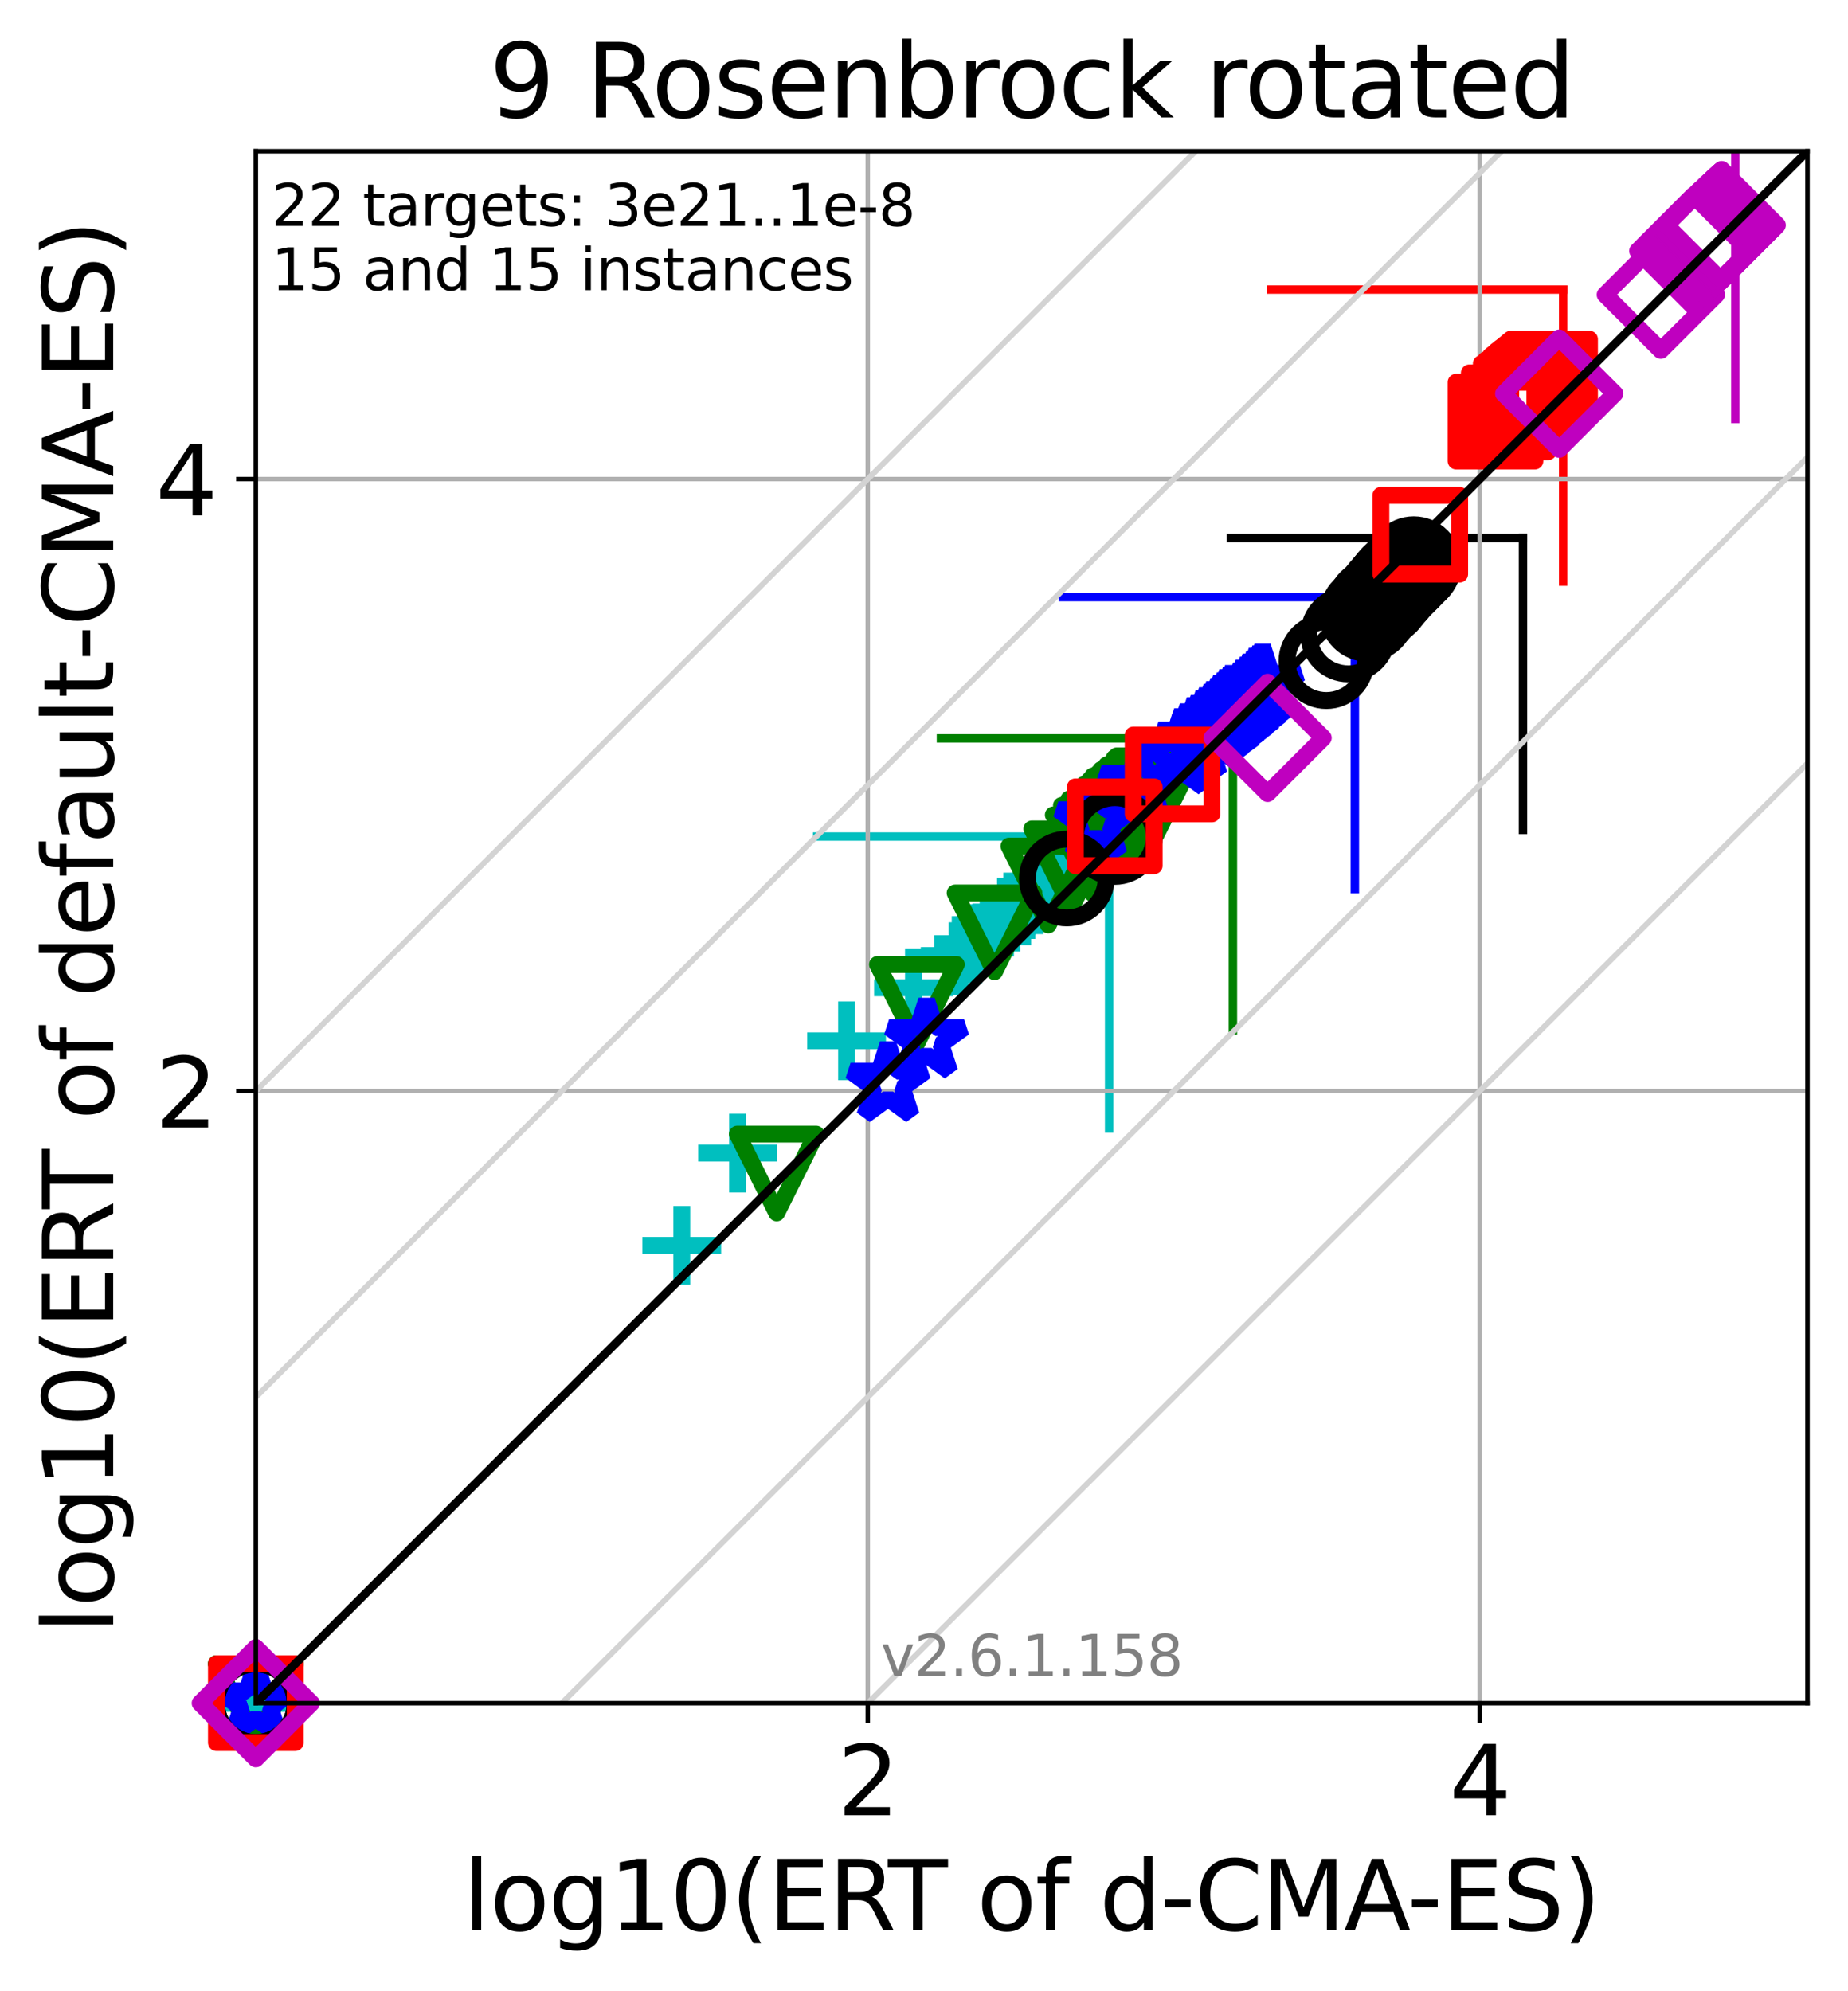 <?xml version="1.0" encoding="utf-8" standalone="no"?>
<!DOCTYPE svg PUBLIC "-//W3C//DTD SVG 1.1//EN"
  "http://www.w3.org/Graphics/SVG/1.1/DTD/svg11.dtd">
<svg xmlns:xlink="http://www.w3.org/1999/xlink" width="328.469pt" height="353.783pt" viewBox="0 0 328.469 353.783" xmlns="http://www.w3.org/2000/svg" version="1.1">
 <defs>
  <style type="text/css">*{stroke-linejoin: round; stroke-linecap: butt}</style>
 </defs>
 <g id="figure_1">
  <g id="patch_1">
   <path d="M 0 353.783 
L 328.469 353.783 
L 328.469 0 
L 0 0 
z
" style="fill: #ffffff"/>
  </g>
  <g id="axes_1">
   <g id="patch_2">
    <path d="M 45.469 302.677 
L 321.269 302.677 
L 321.269 26.877 
L 45.469 26.877 
z
" style="fill: #ffffff"/>
   </g>
   <g id="line2d_1">
    <path d="M 197.142 200.563 
L 197.142 148.666 
" clip-path="url(#p8ab1e4acb3)" style="fill: none; stroke: #00bfbf; stroke-width: 1.5; stroke-linecap: square"/>
   </g>
   <g id="line2d_2">
    <path d="M 145.245 148.666 
L 197.142 148.666 
" clip-path="url(#p8ab1e4acb3)" style="fill: none; stroke: #00bfbf; stroke-width: 1.5; stroke-linecap: square"/>
   </g>
   <g id="line2d_3">
    <path d="M 219.142 183.12 
L 219.142 131.224 
" clip-path="url(#p8ab1e4acb3)" style="fill: none; stroke: #008000; stroke-width: 1.5; stroke-linecap: square"/>
   </g>
   <g id="line2d_4">
    <path d="M 167.246 131.224 
L 219.142 131.224 
" clip-path="url(#p8ab1e4acb3)" style="fill: none; stroke: #008000; stroke-width: 1.5; stroke-linecap: square"/>
   </g>
   <g id="line2d_5">
    <path d="M 240.817 158.012 
L 240.817 106.116 
" clip-path="url(#p8ab1e4acb3)" style="fill: none; stroke: #0000ff; stroke-width: 1.5; stroke-linecap: square"/>
   </g>
   <g id="line2d_6">
    <path d="M 188.921 106.116 
L 240.817 106.116 
" clip-path="url(#p8ab1e4acb3)" style="fill: none; stroke: #0000ff; stroke-width: 1.5; stroke-linecap: square"/>
   </g>
   <g id="line2d_7">
    <path d="M 270.702 147.494 
L 270.702 95.597 
" clip-path="url(#p8ab1e4acb3)" style="fill: none; stroke: #000000; stroke-width: 1.5; stroke-linecap: square"/>
   </g>
   <g id="line2d_8">
    <path d="M 218.805 95.597 
L 270.702 95.597 
" clip-path="url(#p8ab1e4acb3)" style="fill: none; stroke: #000000; stroke-width: 1.5; stroke-linecap: square"/>
   </g>
   <g id="line2d_9">
    <path d="M 277.846 103.361 
L 277.846 51.464 
" clip-path="url(#p8ab1e4acb3)" style="fill: none; stroke: #ff0000; stroke-width: 1.5; stroke-linecap: square"/>
   </g>
   <g id="line2d_10">
    <path d="M 225.949 51.464 
L 277.846 51.464 
" clip-path="url(#p8ab1e4acb3)" style="fill: none; stroke: #ff0000; stroke-width: 1.5; stroke-linecap: square"/>
   </g>
   <g id="line2d_11">
    <path d="M 308.44 74.457 
L 308.44 22.561 
" clip-path="url(#p8ab1e4acb3)" style="fill: none; stroke: #bf00bf; stroke-width: 1.5; stroke-linecap: square"/>
   </g>
   <g id="line2d_12">
    <path d="M 256.544 22.561 
L 308.44 22.561 
" clip-path="url(#p8ab1e4acb3)" style="fill: none; stroke: #bf00bf; stroke-width: 1.5; stroke-linecap: square"/>
   </g>
   <g id="matplotlib.axis_1">
    <g id="xtick_1">
     <g id="line2d_13">
      <path d="M 154.239 302.677 
L 154.239 26.877 
" clip-path="url(#p8ab1e4acb3)" style="fill: none; stroke: #b0b0b0; stroke-width: 0.8; stroke-linecap: square"/>
     </g>
     <g id="line2d_14">
      <defs>
       <path id="mec46dee45d" d="M 0 0 
L 0 3.5 
" style="stroke: #000000; stroke-width: 0.8"/>
      </defs>
      <g>
       <use xlink:href="#mec46dee45d" x="154.239" y="302.677" style="stroke: #000000; stroke-width: 0.8"/>
      </g>
     </g>
     <g id="text_1">
      <!-- 2 -->
      <g transform="translate(148.831 322.595)scale(0.17 -0.17)">
       <defs>
        <path id="DejaVuSans-32" d="M 1228 531 
L 3431 531 
L 3431 0 
L 469 0 
L 469 531 
Q 828 903 1448 1529 
Q 2069 2156 2228 2338 
Q 2531 2678 2651 2914 
Q 2772 3150 2772 3378 
Q 2772 3750 2511 3984 
Q 2250 4219 1831 4219 
Q 1534 4219 1204 4116 
Q 875 4013 500 3803 
L 500 4441 
Q 881 4594 1212 4672 
Q 1544 4750 1819 4750 
Q 2544 4750 2975 4387 
Q 3406 4025 3406 3419 
Q 3406 3131 3298 2873 
Q 3191 2616 2906 2266 
Q 2828 2175 2409 1742 
Q 1991 1309 1228 531 
z
" transform="scale(0.016)"/>
       </defs>
       <use xlink:href="#DejaVuSans-32"/>
      </g>
     </g>
    </g>
    <g id="xtick_2">
     <g id="line2d_15">
      <path d="M 263.009 302.677 
L 263.009 26.877 
" clip-path="url(#p8ab1e4acb3)" style="fill: none; stroke: #b0b0b0; stroke-width: 0.8; stroke-linecap: square"/>
     </g>
     <g id="line2d_16">
      <g>
       <use xlink:href="#mec46dee45d" x="263.009" y="302.677" style="stroke: #000000; stroke-width: 0.8"/>
      </g>
     </g>
     <g id="text_2">
      <!-- 4 -->
      <g transform="translate(257.601 322.595)scale(0.17 -0.17)">
       <defs>
        <path id="DejaVuSans-34" d="M 2419 4116 
L 825 1625 
L 2419 1625 
L 2419 4116 
z
M 2253 4666 
L 3047 4666 
L 3047 1625 
L 3713 1625 
L 3713 1100 
L 3047 1100 
L 3047 0 
L 2419 0 
L 2419 1100 
L 313 1100 
L 313 1709 
L 2253 4666 
z
" transform="scale(0.016)"/>
       </defs>
       <use xlink:href="#DejaVuSans-34"/>
      </g>
     </g>
    </g>
    <g id="text_3">
     <!-- log10(ERT of d-CMA-ES) -->
     <g transform="translate(82.324 343.047)scale(0.17 -0.17)">
      <defs>
       <path id="DejaVuSans-6c" d="M 603 4863 
L 1178 4863 
L 1178 0 
L 603 0 
L 603 4863 
z
" transform="scale(0.016)"/>
       <path id="DejaVuSans-6f" d="M 1959 3097 
Q 1497 3097 1228 2736 
Q 959 2375 959 1747 
Q 959 1119 1226 758 
Q 1494 397 1959 397 
Q 2419 397 2687 759 
Q 2956 1122 2956 1747 
Q 2956 2369 2687 2733 
Q 2419 3097 1959 3097 
z
M 1959 3584 
Q 2709 3584 3137 3096 
Q 3566 2609 3566 1747 
Q 3566 888 3137 398 
Q 2709 -91 1959 -91 
Q 1206 -91 779 398 
Q 353 888 353 1747 
Q 353 2609 779 3096 
Q 1206 3584 1959 3584 
z
" transform="scale(0.016)"/>
       <path id="DejaVuSans-67" d="M 2906 1791 
Q 2906 2416 2648 2759 
Q 2391 3103 1925 3103 
Q 1463 3103 1205 2759 
Q 947 2416 947 1791 
Q 947 1169 1205 825 
Q 1463 481 1925 481 
Q 2391 481 2648 825 
Q 2906 1169 2906 1791 
z
M 3481 434 
Q 3481 -459 3084 -895 
Q 2688 -1331 1869 -1331 
Q 1566 -1331 1297 -1286 
Q 1028 -1241 775 -1147 
L 775 -588 
Q 1028 -725 1275 -790 
Q 1522 -856 1778 -856 
Q 2344 -856 2625 -561 
Q 2906 -266 2906 331 
L 2906 616 
Q 2728 306 2450 153 
Q 2172 0 1784 0 
Q 1141 0 747 490 
Q 353 981 353 1791 
Q 353 2603 747 3093 
Q 1141 3584 1784 3584 
Q 2172 3584 2450 3431 
Q 2728 3278 2906 2969 
L 2906 3500 
L 3481 3500 
L 3481 434 
z
" transform="scale(0.016)"/>
       <path id="DejaVuSans-31" d="M 794 531 
L 1825 531 
L 1825 4091 
L 703 3866 
L 703 4441 
L 1819 4666 
L 2450 4666 
L 2450 531 
L 3481 531 
L 3481 0 
L 794 0 
L 794 531 
z
" transform="scale(0.016)"/>
       <path id="DejaVuSans-30" d="M 2034 4250 
Q 1547 4250 1301 3770 
Q 1056 3291 1056 2328 
Q 1056 1369 1301 889 
Q 1547 409 2034 409 
Q 2525 409 2770 889 
Q 3016 1369 3016 2328 
Q 3016 3291 2770 3770 
Q 2525 4250 2034 4250 
z
M 2034 4750 
Q 2819 4750 3233 4129 
Q 3647 3509 3647 2328 
Q 3647 1150 3233 529 
Q 2819 -91 2034 -91 
Q 1250 -91 836 529 
Q 422 1150 422 2328 
Q 422 3509 836 4129 
Q 1250 4750 2034 4750 
z
" transform="scale(0.016)"/>
       <path id="DejaVuSans-28" d="M 1984 4856 
Q 1566 4138 1362 3434 
Q 1159 2731 1159 2009 
Q 1159 1288 1364 580 
Q 1569 -128 1984 -844 
L 1484 -844 
Q 1016 -109 783 600 
Q 550 1309 550 2009 
Q 550 2706 781 3412 
Q 1013 4119 1484 4856 
L 1984 4856 
z
" transform="scale(0.016)"/>
       <path id="DejaVuSans-45" d="M 628 4666 
L 3578 4666 
L 3578 4134 
L 1259 4134 
L 1259 2753 
L 3481 2753 
L 3481 2222 
L 1259 2222 
L 1259 531 
L 3634 531 
L 3634 0 
L 628 0 
L 628 4666 
z
" transform="scale(0.016)"/>
       <path id="DejaVuSans-52" d="M 2841 2188 
Q 3044 2119 3236 1894 
Q 3428 1669 3622 1275 
L 4263 0 
L 3584 0 
L 2988 1197 
Q 2756 1666 2539 1819 
Q 2322 1972 1947 1972 
L 1259 1972 
L 1259 0 
L 628 0 
L 628 4666 
L 2053 4666 
Q 2853 4666 3247 4331 
Q 3641 3997 3641 3322 
Q 3641 2881 3436 2590 
Q 3231 2300 2841 2188 
z
M 1259 4147 
L 1259 2491 
L 2053 2491 
Q 2509 2491 2742 2702 
Q 2975 2913 2975 3322 
Q 2975 3731 2742 3939 
Q 2509 4147 2053 4147 
L 1259 4147 
z
" transform="scale(0.016)"/>
       <path id="DejaVuSans-54" d="M -19 4666 
L 3928 4666 
L 3928 4134 
L 2272 4134 
L 2272 0 
L 1638 0 
L 1638 4134 
L -19 4134 
L -19 4666 
z
" transform="scale(0.016)"/>
       <path id="DejaVuSans-20" transform="scale(0.016)"/>
       <path id="DejaVuSans-66" d="M 2375 4863 
L 2375 4384 
L 1825 4384 
Q 1516 4384 1395 4259 
Q 1275 4134 1275 3809 
L 1275 3500 
L 2222 3500 
L 2222 3053 
L 1275 3053 
L 1275 0 
L 697 0 
L 697 3053 
L 147 3053 
L 147 3500 
L 697 3500 
L 697 3744 
Q 697 4328 969 4595 
Q 1241 4863 1831 4863 
L 2375 4863 
z
" transform="scale(0.016)"/>
       <path id="DejaVuSans-64" d="M 2906 2969 
L 2906 4863 
L 3481 4863 
L 3481 0 
L 2906 0 
L 2906 525 
Q 2725 213 2448 61 
Q 2172 -91 1784 -91 
Q 1150 -91 751 415 
Q 353 922 353 1747 
Q 353 2572 751 3078 
Q 1150 3584 1784 3584 
Q 2172 3584 2448 3432 
Q 2725 3281 2906 2969 
z
M 947 1747 
Q 947 1113 1208 752 
Q 1469 391 1925 391 
Q 2381 391 2643 752 
Q 2906 1113 2906 1747 
Q 2906 2381 2643 2742 
Q 2381 3103 1925 3103 
Q 1469 3103 1208 2742 
Q 947 2381 947 1747 
z
" transform="scale(0.016)"/>
       <path id="DejaVuSans-2d" d="M 313 2009 
L 1997 2009 
L 1997 1497 
L 313 1497 
L 313 2009 
z
" transform="scale(0.016)"/>
       <path id="DejaVuSans-43" d="M 4122 4306 
L 4122 3641 
Q 3803 3938 3442 4084 
Q 3081 4231 2675 4231 
Q 1875 4231 1450 3742 
Q 1025 3253 1025 2328 
Q 1025 1406 1450 917 
Q 1875 428 2675 428 
Q 3081 428 3442 575 
Q 3803 722 4122 1019 
L 4122 359 
Q 3791 134 3420 21 
Q 3050 -91 2638 -91 
Q 1578 -91 968 557 
Q 359 1206 359 2328 
Q 359 3453 968 4101 
Q 1578 4750 2638 4750 
Q 3056 4750 3426 4639 
Q 3797 4528 4122 4306 
z
" transform="scale(0.016)"/>
       <path id="DejaVuSans-4d" d="M 628 4666 
L 1569 4666 
L 2759 1491 
L 3956 4666 
L 4897 4666 
L 4897 0 
L 4281 0 
L 4281 4097 
L 3078 897 
L 2444 897 
L 1241 4097 
L 1241 0 
L 628 0 
L 628 4666 
z
" transform="scale(0.016)"/>
       <path id="DejaVuSans-41" d="M 2188 4044 
L 1331 1722 
L 3047 1722 
L 2188 4044 
z
M 1831 4666 
L 2547 4666 
L 4325 0 
L 3669 0 
L 3244 1197 
L 1141 1197 
L 716 0 
L 50 0 
L 1831 4666 
z
" transform="scale(0.016)"/>
       <path id="DejaVuSans-53" d="M 3425 4513 
L 3425 3897 
Q 3066 4069 2747 4153 
Q 2428 4238 2131 4238 
Q 1616 4238 1336 4038 
Q 1056 3838 1056 3469 
Q 1056 3159 1242 3001 
Q 1428 2844 1947 2747 
L 2328 2669 
Q 3034 2534 3370 2195 
Q 3706 1856 3706 1288 
Q 3706 609 3251 259 
Q 2797 -91 1919 -91 
Q 1588 -91 1214 -16 
Q 841 59 441 206 
L 441 856 
Q 825 641 1194 531 
Q 1563 422 1919 422 
Q 2459 422 2753 634 
Q 3047 847 3047 1241 
Q 3047 1584 2836 1778 
Q 2625 1972 2144 2069 
L 1759 2144 
Q 1053 2284 737 2584 
Q 422 2884 422 3419 
Q 422 4038 858 4394 
Q 1294 4750 2059 4750 
Q 2388 4750 2728 4690 
Q 3069 4631 3425 4513 
z
" transform="scale(0.016)"/>
       <path id="DejaVuSans-29" d="M 513 4856 
L 1013 4856 
Q 1481 4119 1714 3412 
Q 1947 2706 1947 2009 
Q 1947 1309 1714 600 
Q 1481 -109 1013 -844 
L 513 -844 
Q 928 -128 1133 580 
Q 1338 1288 1338 2009 
Q 1338 2731 1133 3434 
Q 928 4138 513 4856 
z
" transform="scale(0.016)"/>
      </defs>
      <use xlink:href="#DejaVuSans-6c"/>
      <use xlink:href="#DejaVuSans-6f" x="27.783"/>
      <use xlink:href="#DejaVuSans-67" x="88.965"/>
      <use xlink:href="#DejaVuSans-31" x="152.441"/>
      <use xlink:href="#DejaVuSans-30" x="216.064"/>
      <use xlink:href="#DejaVuSans-28" x="279.688"/>
      <use xlink:href="#DejaVuSans-45" x="318.701"/>
      <use xlink:href="#DejaVuSans-52" x="381.885"/>
      <use xlink:href="#DejaVuSans-54" x="444.117"/>
      <use xlink:href="#DejaVuSans-20" x="505.201"/>
      <use xlink:href="#DejaVuSans-6f" x="536.988"/>
      <use xlink:href="#DejaVuSans-66" x="598.17"/>
      <use xlink:href="#DejaVuSans-20" x="633.375"/>
      <use xlink:href="#DejaVuSans-64" x="665.162"/>
      <use xlink:href="#DejaVuSans-2d" x="728.639"/>
      <use xlink:href="#DejaVuSans-43" x="764.723"/>
      <use xlink:href="#DejaVuSans-4d" x="834.547"/>
      <use xlink:href="#DejaVuSans-41" x="920.826"/>
      <use xlink:href="#DejaVuSans-2d" x="986.984"/>
      <use xlink:href="#DejaVuSans-45" x="1023.068"/>
      <use xlink:href="#DejaVuSans-53" x="1086.252"/>
      <use xlink:href="#DejaVuSans-29" x="1149.729"/>
     </g>
    </g>
   </g>
   <g id="matplotlib.axis_2">
    <g id="ytick_1">
     <g id="line2d_17">
      <path d="M 45.469 193.907 
L 321.269 193.907 
" clip-path="url(#p8ab1e4acb3)" style="fill: none; stroke: #b0b0b0; stroke-width: 0.8; stroke-linecap: square"/>
     </g>
     <g id="line2d_18">
      <defs>
       <path id="m8e7ca47dff" d="M 0 0 
L -3.5 0 
" style="stroke: #000000; stroke-width: 0.8"/>
      </defs>
      <g>
       <use xlink:href="#m8e7ca47dff" x="45.469" y="193.907" style="stroke: #000000; stroke-width: 0.8"/>
      </g>
     </g>
     <g id="text_4">
      <!-- 2 -->
      <g transform="translate(27.653 200.366)scale(0.17 -0.17)">
       <use xlink:href="#DejaVuSans-32"/>
      </g>
     </g>
    </g>
    <g id="ytick_2">
     <g id="line2d_19">
      <path d="M 45.469 85.137 
L 321.269 85.137 
" clip-path="url(#p8ab1e4acb3)" style="fill: none; stroke: #b0b0b0; stroke-width: 0.8; stroke-linecap: square"/>
     </g>
     <g id="line2d_20">
      <g>
       <use xlink:href="#m8e7ca47dff" x="45.469" y="85.137" style="stroke: #000000; stroke-width: 0.8"/>
      </g>
     </g>
     <g id="text_5">
      <!-- 4 -->
      <g transform="translate(27.653 91.596)scale(0.17 -0.17)">
       <use xlink:href="#DejaVuSans-34"/>
      </g>
     </g>
    </g>
    <g id="text_6">
     <!-- log10(ERT of default-CMA-ES) -->
     <g transform="translate(20.117 290.334)rotate(-90)scale(0.17 -0.17)">
      <defs>
       <path id="DejaVuSans-65" d="M 3597 1894 
L 3597 1613 
L 953 1613 
Q 991 1019 1311 708 
Q 1631 397 2203 397 
Q 2534 397 2845 478 
Q 3156 559 3463 722 
L 3463 178 
Q 3153 47 2828 -22 
Q 2503 -91 2169 -91 
Q 1331 -91 842 396 
Q 353 884 353 1716 
Q 353 2575 817 3079 
Q 1281 3584 2069 3584 
Q 2775 3584 3186 3129 
Q 3597 2675 3597 1894 
z
M 3022 2063 
Q 3016 2534 2758 2815 
Q 2500 3097 2075 3097 
Q 1594 3097 1305 2825 
Q 1016 2553 972 2059 
L 3022 2063 
z
" transform="scale(0.016)"/>
       <path id="DejaVuSans-61" d="M 2194 1759 
Q 1497 1759 1228 1600 
Q 959 1441 959 1056 
Q 959 750 1161 570 
Q 1363 391 1709 391 
Q 2188 391 2477 730 
Q 2766 1069 2766 1631 
L 2766 1759 
L 2194 1759 
z
M 3341 1997 
L 3341 0 
L 2766 0 
L 2766 531 
Q 2569 213 2275 61 
Q 1981 -91 1556 -91 
Q 1019 -91 701 211 
Q 384 513 384 1019 
Q 384 1609 779 1909 
Q 1175 2209 1959 2209 
L 2766 2209 
L 2766 2266 
Q 2766 2663 2505 2880 
Q 2244 3097 1772 3097 
Q 1472 3097 1187 3025 
Q 903 2953 641 2809 
L 641 3341 
Q 956 3463 1253 3523 
Q 1550 3584 1831 3584 
Q 2591 3584 2966 3190 
Q 3341 2797 3341 1997 
z
" transform="scale(0.016)"/>
       <path id="DejaVuSans-75" d="M 544 1381 
L 544 3500 
L 1119 3500 
L 1119 1403 
Q 1119 906 1312 657 
Q 1506 409 1894 409 
Q 2359 409 2629 706 
Q 2900 1003 2900 1516 
L 2900 3500 
L 3475 3500 
L 3475 0 
L 2900 0 
L 2900 538 
Q 2691 219 2414 64 
Q 2138 -91 1772 -91 
Q 1169 -91 856 284 
Q 544 659 544 1381 
z
M 1991 3584 
L 1991 3584 
z
" transform="scale(0.016)"/>
       <path id="DejaVuSans-74" d="M 1172 4494 
L 1172 3500 
L 2356 3500 
L 2356 3053 
L 1172 3053 
L 1172 1153 
Q 1172 725 1289 603 
Q 1406 481 1766 481 
L 2356 481 
L 2356 0 
L 1766 0 
Q 1100 0 847 248 
Q 594 497 594 1153 
L 594 3053 
L 172 3053 
L 172 3500 
L 594 3500 
L 594 4494 
L 1172 4494 
z
" transform="scale(0.016)"/>
      </defs>
      <use xlink:href="#DejaVuSans-6c"/>
      <use xlink:href="#DejaVuSans-6f" x="27.783"/>
      <use xlink:href="#DejaVuSans-67" x="88.965"/>
      <use xlink:href="#DejaVuSans-31" x="152.441"/>
      <use xlink:href="#DejaVuSans-30" x="216.064"/>
      <use xlink:href="#DejaVuSans-28" x="279.688"/>
      <use xlink:href="#DejaVuSans-45" x="318.701"/>
      <use xlink:href="#DejaVuSans-52" x="381.885"/>
      <use xlink:href="#DejaVuSans-54" x="444.117"/>
      <use xlink:href="#DejaVuSans-20" x="505.201"/>
      <use xlink:href="#DejaVuSans-6f" x="536.988"/>
      <use xlink:href="#DejaVuSans-66" x="598.17"/>
      <use xlink:href="#DejaVuSans-20" x="633.375"/>
      <use xlink:href="#DejaVuSans-64" x="665.162"/>
      <use xlink:href="#DejaVuSans-65" x="728.639"/>
      <use xlink:href="#DejaVuSans-66" x="790.162"/>
      <use xlink:href="#DejaVuSans-61" x="825.367"/>
      <use xlink:href="#DejaVuSans-75" x="886.646"/>
      <use xlink:href="#DejaVuSans-6c" x="950.025"/>
      <use xlink:href="#DejaVuSans-74" x="977.809"/>
      <use xlink:href="#DejaVuSans-2d" x="1017.018"/>
      <use xlink:href="#DejaVuSans-43" x="1053.102"/>
      <use xlink:href="#DejaVuSans-4d" x="1122.926"/>
      <use xlink:href="#DejaVuSans-41" x="1209.205"/>
      <use xlink:href="#DejaVuSans-2d" x="1275.363"/>
      <use xlink:href="#DejaVuSans-45" x="1311.447"/>
      <use xlink:href="#DejaVuSans-53" x="1374.631"/>
      <use xlink:href="#DejaVuSans-29" x="1438.107"/>
     </g>
    </g>
   </g>
   <g id="line2d_21">
    <defs>
     <path id="mb1aa206a92" d="M -7 0 
L 7 0 
M 0 7 
L 0 -7 
" style="stroke: #00bfbf; stroke-width: 3"/>
    </defs>
    <g>
     <use xlink:href="#mb1aa206a92" x="45.469" y="302.677" style="fill-opacity: 0; stroke: #00bfbf; stroke-width: 3"/>
     <use xlink:href="#mb1aa206a92" x="45.469" y="302.677" style="fill-opacity: 0; stroke: #00bfbf; stroke-width: 3"/>
     <use xlink:href="#mb1aa206a92" x="45.469" y="302.677" style="fill-opacity: 0; stroke: #00bfbf; stroke-width: 3"/>
     <use xlink:href="#mb1aa206a92" x="45.469" y="302.677" style="fill-opacity: 0; stroke: #00bfbf; stroke-width: 3"/>
     <use xlink:href="#mb1aa206a92" x="121.179" y="221.317" style="fill-opacity: 0; stroke: #00bfbf; stroke-width: 3"/>
     <use xlink:href="#mb1aa206a92" x="131.094" y="204.92" style="fill-opacity: 0; stroke: #00bfbf; stroke-width: 3"/>
     <use xlink:href="#mb1aa206a92" x="150.474" y="184.969" style="fill-opacity: 0; stroke: #00bfbf; stroke-width: 3"/>
     <use xlink:href="#mb1aa206a92" x="162.365" y="175.544" style="fill-opacity: 0; stroke: #00bfbf; stroke-width: 3"/>
     <use xlink:href="#mb1aa206a92" x="170.665" y="169.82" style="fill-opacity: 0; stroke: #00bfbf; stroke-width: 3"/>
     <use xlink:href="#mb1aa206a92" x="173.082" y="167.703" style="fill-opacity: 0; stroke: #00bfbf; stroke-width: 3"/>
     <use xlink:href="#mb1aa206a92" x="175.621" y="165.405" style="fill-opacity: 0; stroke: #00bfbf; stroke-width: 3"/>
     <use xlink:href="#mb1aa206a92" x="177.024" y="164.608" style="fill-opacity: 0; stroke: #00bfbf; stroke-width: 3"/>
     <use xlink:href="#mb1aa206a92" x="178.715" y="162.963" style="fill-opacity: 0; stroke: #00bfbf; stroke-width: 3"/>
     <use xlink:href="#mb1aa206a92" x="179.843" y="162.079" style="fill-opacity: 0; stroke: #00bfbf; stroke-width: 3"/>
     <use xlink:href="#mb1aa206a92" x="181.77" y="160.964" style="fill-opacity: 0; stroke: #00bfbf; stroke-width: 3"/>
     <use xlink:href="#mb1aa206a92" x="182.524" y="159.866" style="fill-opacity: 0; stroke: #00bfbf; stroke-width: 3"/>
     <use xlink:href="#mb1aa206a92" x="183.936" y="159.003" style="fill-opacity: 0; stroke: #00bfbf; stroke-width: 3"/>
     <use xlink:href="#mb1aa206a92" x="184.707" y="158.442" style="fill-opacity: 0; stroke: #00bfbf; stroke-width: 3"/>
     <use xlink:href="#mb1aa206a92" x="185.837" y="157.659" style="fill-opacity: 0; stroke: #00bfbf; stroke-width: 3"/>
     <use xlink:href="#mb1aa206a92" x="186.465" y="157.076" style="fill-opacity: 0; stroke: #00bfbf; stroke-width: 3"/>
     <use xlink:href="#mb1aa206a92" x="188.157" y="156.672" style="fill-opacity: 0; stroke: #00bfbf; stroke-width: 3"/>
     <use xlink:href="#mb1aa206a92" x="188.606" y="155.944" style="fill-opacity: 0; stroke: #00bfbf; stroke-width: 3"/>
    </g>
   </g>
   <g id="line2d_22">
    <defs>
     <path id="m51dd81d163" d="M -0 7 
L 7 -7 
L -7 -7 
z
" style="stroke: #008000; stroke-width: 3; stroke-linejoin: miter"/>
    </defs>
    <g>
     <use xlink:href="#m51dd81d163" x="45.469" y="302.677" style="fill-opacity: 0; stroke: #008000; stroke-width: 3; stroke-linejoin: miter"/>
     <use xlink:href="#m51dd81d163" x="45.469" y="302.677" style="fill-opacity: 0; stroke: #008000; stroke-width: 3; stroke-linejoin: miter"/>
     <use xlink:href="#m51dd81d163" x="45.469" y="302.677" style="fill-opacity: 0; stroke: #008000; stroke-width: 3; stroke-linejoin: miter"/>
     <use xlink:href="#m51dd81d163" x="138.056" y="208.549" style="fill-opacity: 0; stroke: #008000; stroke-width: 3; stroke-linejoin: miter"/>
     <use xlink:href="#m51dd81d163" x="162.971" y="178.402" style="fill-opacity: 0; stroke: #008000; stroke-width: 3; stroke-linejoin: miter"/>
     <use xlink:href="#m51dd81d163" x="176.771" y="165.694" style="fill-opacity: 0; stroke: #008000; stroke-width: 3; stroke-linejoin: miter"/>
     <use xlink:href="#m51dd81d163" x="186.335" y="157.369" style="fill-opacity: 0; stroke: #008000; stroke-width: 3; stroke-linejoin: miter"/>
     <use xlink:href="#m51dd81d163" x="190.406" y="154.313" style="fill-opacity: 0; stroke: #008000; stroke-width: 3; stroke-linejoin: miter"/>
     <use xlink:href="#m51dd81d163" x="194.221" y="151.822" style="fill-opacity: 0; stroke: #008000; stroke-width: 3; stroke-linejoin: miter"/>
     <use xlink:href="#m51dd81d163" x="195.665" y="150.145" style="fill-opacity: 0; stroke: #008000; stroke-width: 3; stroke-linejoin: miter"/>
     <use xlink:href="#m51dd81d163" x="196.988" y="149.031" style="fill-opacity: 0; stroke: #008000; stroke-width: 3; stroke-linejoin: miter"/>
     <use xlink:href="#m51dd81d163" x="197.903" y="148.337" style="fill-opacity: 0; stroke: #008000; stroke-width: 3; stroke-linejoin: miter"/>
     <use xlink:href="#m51dd81d163" x="198.929" y="146.835" style="fill-opacity: 0; stroke: #008000; stroke-width: 3; stroke-linejoin: miter"/>
     <use xlink:href="#m51dd81d163" x="199.614" y="146.439" style="fill-opacity: 0; stroke: #008000; stroke-width: 3; stroke-linejoin: miter"/>
     <use xlink:href="#m51dd81d163" x="200.623" y="145.64" style="fill-opacity: 0; stroke: #008000; stroke-width: 3; stroke-linejoin: miter"/>
     <use xlink:href="#m51dd81d163" x="201.24" y="144.903" style="fill-opacity: 0; stroke: #008000; stroke-width: 3; stroke-linejoin: miter"/>
     <use xlink:href="#m51dd81d163" x="202.181" y="144.366" style="fill-opacity: 0; stroke: #008000; stroke-width: 3; stroke-linejoin: miter"/>
     <use xlink:href="#m51dd81d163" x="202.681" y="143.791" style="fill-opacity: 0; stroke: #008000; stroke-width: 3; stroke-linejoin: miter"/>
     <use xlink:href="#m51dd81d163" x="203.674" y="142.95" style="fill-opacity: 0; stroke: #008000; stroke-width: 3; stroke-linejoin: miter"/>
     <use xlink:href="#m51dd81d163" x="204.34" y="142.63" style="fill-opacity: 0; stroke: #008000; stroke-width: 3; stroke-linejoin: miter"/>
     <use xlink:href="#m51dd81d163" x="205.049" y="141.705" style="fill-opacity: 0; stroke: #008000; stroke-width: 3; stroke-linejoin: miter"/>
     <use xlink:href="#m51dd81d163" x="205.492" y="141.331" style="fill-opacity: 0; stroke: #008000; stroke-width: 3; stroke-linejoin: miter"/>
    </g>
   </g>
   <g id="line2d_23">
    <defs>
     <path id="mb116dd7875" d="M 0 -7 
L -1.572 -2.163 
L -6.657 -2.163 
L -2.543 0.826 
L -4.114 5.663 
L -0 2.674 
L 4.114 5.663 
L 2.543 0.826 
L 6.657 -2.163 
L 1.572 -2.163 
z
" style="stroke: #0000ff; stroke-width: 3; stroke-linejoin: bevel"/>
    </defs>
    <g>
     <use xlink:href="#mb116dd7875" x="45.469" y="302.677" style="fill-opacity: 0; stroke: #0000ff; stroke-width: 3; stroke-linejoin: bevel"/>
     <use xlink:href="#mb116dd7875" x="45.469" y="302.677" style="fill-opacity: 0; stroke: #0000ff; stroke-width: 3; stroke-linejoin: bevel"/>
     <use xlink:href="#mb116dd7875" x="157.839" y="192.531" style="fill-opacity: 0; stroke: #0000ff; stroke-width: 3; stroke-linejoin: bevel"/>
     <use xlink:href="#mb116dd7875" x="164.691" y="184.776" style="fill-opacity: 0; stroke: #0000ff; stroke-width: 3; stroke-linejoin: bevel"/>
     <use xlink:href="#mb116dd7875" x="194.78" y="146.058" style="fill-opacity: 0; stroke: #0000ff; stroke-width: 3; stroke-linejoin: bevel"/>
     <use xlink:href="#mb116dd7875" x="202.463" y="139.601" style="fill-opacity: 0; stroke: #0000ff; stroke-width: 3; stroke-linejoin: bevel"/>
     <use xlink:href="#mb116dd7875" x="209.796" y="134.281" style="fill-opacity: 0; stroke: #0000ff; stroke-width: 3; stroke-linejoin: bevel"/>
     <use xlink:href="#mb116dd7875" x="212.564" y="131.883" style="fill-opacity: 0; stroke: #0000ff; stroke-width: 3; stroke-linejoin: bevel"/>
     <use xlink:href="#mb116dd7875" x="215.36" y="129.533" style="fill-opacity: 0; stroke: #0000ff; stroke-width: 3; stroke-linejoin: bevel"/>
     <use xlink:href="#mb116dd7875" x="216.368" y="128.659" style="fill-opacity: 0; stroke: #0000ff; stroke-width: 3; stroke-linejoin: bevel"/>
     <use xlink:href="#mb116dd7875" x="217.61" y="127.575" style="fill-opacity: 0; stroke: #0000ff; stroke-width: 3; stroke-linejoin: bevel"/>
     <use xlink:href="#mb116dd7875" x="218.311" y="127.157" style="fill-opacity: 0; stroke: #0000ff; stroke-width: 3; stroke-linejoin: bevel"/>
     <use xlink:href="#mb116dd7875" x="219.169" y="126.333" style="fill-opacity: 0; stroke: #0000ff; stroke-width: 3; stroke-linejoin: bevel"/>
     <use xlink:href="#mb116dd7875" x="219.788" y="125.803" style="fill-opacity: 0; stroke: #0000ff; stroke-width: 3; stroke-linejoin: bevel"/>
     <use xlink:href="#mb116dd7875" x="220.6" y="125.185" style="fill-opacity: 0; stroke: #0000ff; stroke-width: 3; stroke-linejoin: bevel"/>
     <use xlink:href="#mb116dd7875" x="221.05" y="124.708" style="fill-opacity: 0; stroke: #0000ff; stroke-width: 3; stroke-linejoin: bevel"/>
     <use xlink:href="#mb116dd7875" x="221.81" y="124.166" style="fill-opacity: 0; stroke: #0000ff; stroke-width: 3; stroke-linejoin: bevel"/>
     <use xlink:href="#mb116dd7875" x="222.287" y="123.624" style="fill-opacity: 0; stroke: #0000ff; stroke-width: 3; stroke-linejoin: bevel"/>
     <use xlink:href="#mb116dd7875" x="222.936" y="123.158" style="fill-opacity: 0; stroke: #0000ff; stroke-width: 3; stroke-linejoin: bevel"/>
     <use xlink:href="#mb116dd7875" x="223.39" y="122.597" style="fill-opacity: 0; stroke: #0000ff; stroke-width: 3; stroke-linejoin: bevel"/>
     <use xlink:href="#mb116dd7875" x="224.032" y="122.165" style="fill-opacity: 0; stroke: #0000ff; stroke-width: 3; stroke-linejoin: bevel"/>
     <use xlink:href="#mb116dd7875" x="224.401" y="121.842" style="fill-opacity: 0; stroke: #0000ff; stroke-width: 3; stroke-linejoin: bevel"/>
    </g>
   </g>
   <g id="line2d_24">
    <defs>
     <path id="m8d154baf2a" d="M 0 7 
C 1.856 7 3.637 6.262 4.95 4.95 
C 6.262 3.637 7 1.856 7 0 
C 7 -1.856 6.262 -3.637 4.95 -4.95 
C 3.637 -6.262 1.856 -7 0 -7 
C -1.856 -7 -3.637 -6.262 -4.95 -4.95 
C -6.262 -3.637 -7 -1.856 -7 0 
C -7 1.856 -6.262 3.637 -4.95 4.95 
C -3.637 6.262 -1.856 7 0 7 
z
" style="stroke: #000000; stroke-width: 3"/>
    </defs>
    <g>
     <use xlink:href="#m8d154baf2a" x="45.469" y="302.677" style="fill-opacity: 0; stroke: #000000; stroke-width: 3"/>
     <use xlink:href="#m8d154baf2a" x="45.469" y="302.677" style="fill-opacity: 0; stroke: #000000; stroke-width: 3"/>
     <use xlink:href="#m8d154baf2a" x="189.613" y="156.131" style="fill-opacity: 0; stroke: #000000; stroke-width: 3"/>
     <use xlink:href="#m8d154baf2a" x="198.157" y="148.75" style="fill-opacity: 0; stroke: #000000; stroke-width: 3"/>
     <use xlink:href="#m8d154baf2a" x="235.755" y="117.499" style="fill-opacity: 0; stroke: #000000; stroke-width: 3"/>
     <use xlink:href="#m8d154baf2a" x="239.639" y="112.75" style="fill-opacity: 0; stroke: #000000; stroke-width: 3"/>
     <use xlink:href="#m8d154baf2a" x="243.064" y="109.113" style="fill-opacity: 0; stroke: #000000; stroke-width: 3"/>
     <use xlink:href="#m8d154baf2a" x="244.291" y="107.644" style="fill-opacity: 0; stroke: #000000; stroke-width: 3"/>
     <use xlink:href="#m8d154baf2a" x="245.745" y="106.277" style="fill-opacity: 0; stroke: #000000; stroke-width: 3"/>
     <use xlink:href="#m8d154baf2a" x="246.374" y="105.47" style="fill-opacity: 0; stroke: #000000; stroke-width: 3"/>
     <use xlink:href="#m8d154baf2a" x="247.1" y="104.644" style="fill-opacity: 0; stroke: #000000; stroke-width: 3"/>
     <use xlink:href="#m8d154baf2a" x="247.487" y="104.183" style="fill-opacity: 0; stroke: #000000; stroke-width: 3"/>
     <use xlink:href="#m8d154baf2a" x="248.016" y="103.541" style="fill-opacity: 0; stroke: #000000; stroke-width: 3"/>
     <use xlink:href="#m8d154baf2a" x="248.292" y="103.233" style="fill-opacity: 0; stroke: #000000; stroke-width: 3"/>
     <use xlink:href="#m8d154baf2a" x="248.801" y="102.801" style="fill-opacity: 0; stroke: #000000; stroke-width: 3"/>
     <use xlink:href="#m8d154baf2a" x="249.101" y="102.441" style="fill-opacity: 0; stroke: #000000; stroke-width: 3"/>
     <use xlink:href="#m8d154baf2a" x="249.608" y="102.008" style="fill-opacity: 0; stroke: #000000; stroke-width: 3"/>
     <use xlink:href="#m8d154baf2a" x="249.876" y="101.651" style="fill-opacity: 0; stroke: #000000; stroke-width: 3"/>
     <use xlink:href="#m8d154baf2a" x="250.291" y="101.221" style="fill-opacity: 0; stroke: #000000; stroke-width: 3"/>
     <use xlink:href="#m8d154baf2a" x="250.616" y="100.914" style="fill-opacity: 0; stroke: #000000; stroke-width: 3"/>
     <use xlink:href="#m8d154baf2a" x="251.048" y="100.537" style="fill-opacity: 0; stroke: #000000; stroke-width: 3"/>
     <use xlink:href="#m8d154baf2a" x="251.279" y="100.261" style="fill-opacity: 0; stroke: #000000; stroke-width: 3"/>
    </g>
   </g>
   <g id="line2d_25">
    <defs>
     <path id="m43adcf6ea7" d="M -7 7 
L 7 7 
L 7 -7 
L -7 -7 
z
" style="stroke: #ff0000; stroke-width: 3; stroke-linejoin: miter"/>
    </defs>
    <g>
     <use xlink:href="#m43adcf6ea7" x="45.469" y="302.677" style="fill-opacity: 0; stroke: #ff0000; stroke-width: 3; stroke-linejoin: miter"/>
     <use xlink:href="#m43adcf6ea7" x="198.14" y="146.848" style="fill-opacity: 0; stroke: #ff0000; stroke-width: 3; stroke-linejoin: miter"/>
     <use xlink:href="#m43adcf6ea7" x="208.42" y="137.63" style="fill-opacity: 0; stroke: #ff0000; stroke-width: 3; stroke-linejoin: miter"/>
     <use xlink:href="#m43adcf6ea7" x="252.44" y="95.028" style="fill-opacity: 0; stroke: #ff0000; stroke-width: 3; stroke-linejoin: miter"/>
     <use xlink:href="#m43adcf6ea7" x="265.812" y="74.93" style="fill-opacity: 0; stroke: #ff0000; stroke-width: 3; stroke-linejoin: miter"/>
     <use xlink:href="#m43adcf6ea7" x="268.162" y="73.275" style="fill-opacity: 0; stroke: #ff0000; stroke-width: 3; stroke-linejoin: miter"/>
     <use xlink:href="#m43adcf6ea7" x="270.292" y="71.622" style="fill-opacity: 0; stroke: #ff0000; stroke-width: 3; stroke-linejoin: miter"/>
     <use xlink:href="#m43adcf6ea7" x="271.079" y="70.949" style="fill-opacity: 0; stroke: #ff0000; stroke-width: 3; stroke-linejoin: miter"/>
     <use xlink:href="#m43adcf6ea7" x="271.903" y="70.243" style="fill-opacity: 0; stroke: #ff0000; stroke-width: 3; stroke-linejoin: miter"/>
     <use xlink:href="#m43adcf6ea7" x="272.288" y="69.923" style="fill-opacity: 0; stroke: #ff0000; stroke-width: 3; stroke-linejoin: miter"/>
     <use xlink:href="#m43adcf6ea7" x="272.796" y="69.504" style="fill-opacity: 0; stroke: #ff0000; stroke-width: 3; stroke-linejoin: miter"/>
     <use xlink:href="#m43adcf6ea7" x="273.021" y="69.292" style="fill-opacity: 0; stroke: #ff0000; stroke-width: 3; stroke-linejoin: miter"/>
     <use xlink:href="#m43adcf6ea7" x="273.403" y="68.985" style="fill-opacity: 0; stroke: #ff0000; stroke-width: 3; stroke-linejoin: miter"/>
     <use xlink:href="#m43adcf6ea7" x="273.638" y="68.811" style="fill-opacity: 0; stroke: #ff0000; stroke-width: 3; stroke-linejoin: miter"/>
     <use xlink:href="#m43adcf6ea7" x="273.952" y="68.568" style="fill-opacity: 0; stroke: #ff0000; stroke-width: 3; stroke-linejoin: miter"/>
     <use xlink:href="#m43adcf6ea7" x="274.18" y="68.41" style="fill-opacity: 0; stroke: #ff0000; stroke-width: 3; stroke-linejoin: miter"/>
     <use xlink:href="#m43adcf6ea7" x="274.469" y="68.172" style="fill-opacity: 0; stroke: #ff0000; stroke-width: 3; stroke-linejoin: miter"/>
     <use xlink:href="#m43adcf6ea7" x="274.629" y="68.026" style="fill-opacity: 0; stroke: #ff0000; stroke-width: 3; stroke-linejoin: miter"/>
     <use xlink:href="#m43adcf6ea7" x="274.921" y="67.78" style="fill-opacity: 0; stroke: #ff0000; stroke-width: 3; stroke-linejoin: miter"/>
     <use xlink:href="#m43adcf6ea7" x="275.096" y="67.651" style="fill-opacity: 0; stroke: #ff0000; stroke-width: 3; stroke-linejoin: miter"/>
     <use xlink:href="#m43adcf6ea7" x="275.356" y="67.444" style="fill-opacity: 0; stroke: #ff0000; stroke-width: 3; stroke-linejoin: miter"/>
     <use xlink:href="#m43adcf6ea7" x="275.521" y="67.282" style="fill-opacity: 0; stroke: #ff0000; stroke-width: 3; stroke-linejoin: miter"/>
    </g>
   </g>
   <g id="line2d_26">
    <defs>
     <path id="mdb7a9100be" d="M -0 9.899 
L 9.899 0 
L 0 -9.899 
L -9.899 -0 
z
" style="stroke: #bf00bf; stroke-width: 3; stroke-linejoin: miter"/>
    </defs>
    <g>
     <use xlink:href="#mdb7a9100be" x="45.469" y="302.677" style="fill-opacity: 0; stroke: #bf00bf; stroke-width: 3; stroke-linejoin: miter"/>
     <use xlink:href="#mdb7a9100be" x="225.303" y="131.134" style="fill-opacity: 0; stroke: #bf00bf; stroke-width: 3; stroke-linejoin: miter"/>
     <use xlink:href="#mdb7a9100be" x="277.141" y="69.959" style="fill-opacity: 0; stroke: #bf00bf; stroke-width: 3; stroke-linejoin: miter"/>
     <use xlink:href="#mdb7a9100be" x="295.2" y="52.379" style="fill-opacity: 0; stroke: #bf00bf; stroke-width: 3; stroke-linejoin: miter"/>
     <use xlink:href="#mdb7a9100be" x="300.975" y="44.603" style="fill-opacity: 0; stroke: #bf00bf; stroke-width: 3; stroke-linejoin: miter"/>
     <use xlink:href="#mdb7a9100be" x="302.106" y="43.576" style="fill-opacity: 0; stroke: #bf00bf; stroke-width: 3; stroke-linejoin: miter"/>
     <use xlink:href="#mdb7a9100be" x="303.177" y="42.586" style="fill-opacity: 0; stroke: #bf00bf; stroke-width: 3; stroke-linejoin: miter"/>
     <use xlink:href="#mdb7a9100be" x="303.609" y="42.178" style="fill-opacity: 0; stroke: #bf00bf; stroke-width: 3; stroke-linejoin: miter"/>
     <use xlink:href="#mdb7a9100be" x="304.049" y="41.794" style="fill-opacity: 0; stroke: #bf00bf; stroke-width: 3; stroke-linejoin: miter"/>
     <use xlink:href="#mdb7a9100be" x="304.257" y="41.605" style="fill-opacity: 0; stroke: #bf00bf; stroke-width: 3; stroke-linejoin: miter"/>
     <use xlink:href="#mdb7a9100be" x="304.507" y="41.373" style="fill-opacity: 0; stroke: #bf00bf; stroke-width: 3; stroke-linejoin: miter"/>
     <use xlink:href="#mdb7a9100be" x="304.645" y="41.236" style="fill-opacity: 0; stroke: #bf00bf; stroke-width: 3; stroke-linejoin: miter"/>
     <use xlink:href="#mdb7a9100be" x="304.854" y="41.055" style="fill-opacity: 0; stroke: #bf00bf; stroke-width: 3; stroke-linejoin: miter"/>
     <use xlink:href="#mdb7a9100be" x="304.977" y="40.939" style="fill-opacity: 0; stroke: #bf00bf; stroke-width: 3; stroke-linejoin: miter"/>
     <use xlink:href="#mdb7a9100be" x="305.149" y="40.785" style="fill-opacity: 0; stroke: #bf00bf; stroke-width: 3; stroke-linejoin: miter"/>
     <use xlink:href="#mdb7a9100be" x="305.257" y="40.693" style="fill-opacity: 0; stroke: #bf00bf; stroke-width: 3; stroke-linejoin: miter"/>
     <use xlink:href="#mdb7a9100be" x="305.416" y="40.543" style="fill-opacity: 0; stroke: #bf00bf; stroke-width: 3; stroke-linejoin: miter"/>
     <use xlink:href="#mdb7a9100be" x="305.514" y="40.454" style="fill-opacity: 0; stroke: #bf00bf; stroke-width: 3; stroke-linejoin: miter"/>
     <use xlink:href="#mdb7a9100be" x="305.672" y="40.327" style="fill-opacity: 0; stroke: #bf00bf; stroke-width: 3; stroke-linejoin: miter"/>
     <use xlink:href="#mdb7a9100be" x="305.768" y="40.232" style="fill-opacity: 0; stroke: #bf00bf; stroke-width: 3; stroke-linejoin: miter"/>
     <use xlink:href="#mdb7a9100be" x="305.921" y="40.109" style="fill-opacity: 0; stroke: #bf00bf; stroke-width: 3; stroke-linejoin: miter"/>
     <use xlink:href="#mdb7a9100be" x="306.019" y="40.011" style="fill-opacity: 0; stroke: #bf00bf; stroke-width: 3; stroke-linejoin: miter"/>
    </g>
   </g>
   <g id="line2d_27">
    <path d="M 45.469 302.677 
L 321.269 26.877 
" clip-path="url(#p8ab1e4acb3)" style="fill: none; stroke: #000000; stroke-width: 1.5; stroke-linecap: square"/>
   </g>
   <g id="line2d_28">
    <path d="M 99.854 302.677 
L 329.469 73.062 
" clip-path="url(#p8ab1e4acb3)" style="fill: none; stroke: #d3d3d3; stroke-linecap: square"/>
   </g>
   <g id="line2d_29">
    <path d="M 154.239 302.677 
L 329.469 127.447 
" clip-path="url(#p8ab1e4acb3)" style="fill: none; stroke: #d3d3d3; stroke-linecap: square"/>
   </g>
   <g id="line2d_30">
    <path d="M 45.469 248.292 
L 294.761 -1 
" clip-path="url(#p8ab1e4acb3)" style="fill: none; stroke: #d3d3d3; stroke-linecap: square"/>
   </g>
   <g id="line2d_31">
    <path d="M 45.469 193.907 
L 240.376 -1 
" clip-path="url(#p8ab1e4acb3)" style="fill: none; stroke: #d3d3d3; stroke-linecap: square"/>
   </g>
   <g id="patch_3">
    <path d="M 45.469 302.677 
L 45.469 26.877 
" style="fill: none; stroke: #000000; stroke-width: 0.8; stroke-linejoin: miter; stroke-linecap: square"/>
   </g>
   <g id="patch_4">
    <path d="M 321.269 302.677 
L 321.269 26.877 
" style="fill: none; stroke: #000000; stroke-width: 0.8; stroke-linejoin: miter; stroke-linecap: square"/>
   </g>
   <g id="patch_5">
    <path d="M 45.469 302.677 
L 321.269 302.677 
" style="fill: none; stroke: #000000; stroke-width: 0.8; stroke-linejoin: miter; stroke-linecap: square"/>
   </g>
   <g id="patch_6">
    <path d="M 45.469 26.877 
L 321.269 26.877 
" style="fill: none; stroke: #000000; stroke-width: 0.8; stroke-linejoin: miter; stroke-linecap: square"/>
   </g>
   <g id="text_7">
    <!-- 22 targets: 3e21..1e-8 -->
    <g transform="translate(48.227 40.144)scale(0.102 -0.102)">
     <defs>
      <path id="DejaVuSans-72" d="M 2631 2963 
Q 2534 3019 2420 3045 
Q 2306 3072 2169 3072 
Q 1681 3072 1420 2755 
Q 1159 2438 1159 1844 
L 1159 0 
L 581 0 
L 581 3500 
L 1159 3500 
L 1159 2956 
Q 1341 3275 1631 3429 
Q 1922 3584 2338 3584 
Q 2397 3584 2469 3576 
Q 2541 3569 2628 3553 
L 2631 2963 
z
" transform="scale(0.016)"/>
      <path id="DejaVuSans-73" d="M 2834 3397 
L 2834 2853 
Q 2591 2978 2328 3040 
Q 2066 3103 1784 3103 
Q 1356 3103 1142 2972 
Q 928 2841 928 2578 
Q 928 2378 1081 2264 
Q 1234 2150 1697 2047 
L 1894 2003 
Q 2506 1872 2764 1633 
Q 3022 1394 3022 966 
Q 3022 478 2636 193 
Q 2250 -91 1575 -91 
Q 1294 -91 989 -36 
Q 684 19 347 128 
L 347 722 
Q 666 556 975 473 
Q 1284 391 1588 391 
Q 1994 391 2212 530 
Q 2431 669 2431 922 
Q 2431 1156 2273 1281 
Q 2116 1406 1581 1522 
L 1381 1569 
Q 847 1681 609 1914 
Q 372 2147 372 2553 
Q 372 3047 722 3315 
Q 1072 3584 1716 3584 
Q 2034 3584 2315 3537 
Q 2597 3491 2834 3397 
z
" transform="scale(0.016)"/>
      <path id="DejaVuSans-3a" d="M 750 794 
L 1409 794 
L 1409 0 
L 750 0 
L 750 794 
z
M 750 3309 
L 1409 3309 
L 1409 2516 
L 750 2516 
L 750 3309 
z
" transform="scale(0.016)"/>
      <path id="DejaVuSans-33" d="M 2597 2516 
Q 3050 2419 3304 2112 
Q 3559 1806 3559 1356 
Q 3559 666 3084 287 
Q 2609 -91 1734 -91 
Q 1441 -91 1130 -33 
Q 819 25 488 141 
L 488 750 
Q 750 597 1062 519 
Q 1375 441 1716 441 
Q 2309 441 2620 675 
Q 2931 909 2931 1356 
Q 2931 1769 2642 2001 
Q 2353 2234 1838 2234 
L 1294 2234 
L 1294 2753 
L 1863 2753 
Q 2328 2753 2575 2939 
Q 2822 3125 2822 3475 
Q 2822 3834 2567 4026 
Q 2313 4219 1838 4219 
Q 1578 4219 1281 4162 
Q 984 4106 628 3988 
L 628 4550 
Q 988 4650 1302 4700 
Q 1616 4750 1894 4750 
Q 2613 4750 3031 4423 
Q 3450 4097 3450 3541 
Q 3450 3153 3228 2886 
Q 3006 2619 2597 2516 
z
" transform="scale(0.016)"/>
      <path id="DejaVuSans-2e" d="M 684 794 
L 1344 794 
L 1344 0 
L 684 0 
L 684 794 
z
" transform="scale(0.016)"/>
      <path id="DejaVuSans-38" d="M 2034 2216 
Q 1584 2216 1326 1975 
Q 1069 1734 1069 1313 
Q 1069 891 1326 650 
Q 1584 409 2034 409 
Q 2484 409 2743 651 
Q 3003 894 3003 1313 
Q 3003 1734 2745 1975 
Q 2488 2216 2034 2216 
z
M 1403 2484 
Q 997 2584 770 2862 
Q 544 3141 544 3541 
Q 544 4100 942 4425 
Q 1341 4750 2034 4750 
Q 2731 4750 3128 4425 
Q 3525 4100 3525 3541 
Q 3525 3141 3298 2862 
Q 3072 2584 2669 2484 
Q 3125 2378 3379 2068 
Q 3634 1759 3634 1313 
Q 3634 634 3220 271 
Q 2806 -91 2034 -91 
Q 1263 -91 848 271 
Q 434 634 434 1313 
Q 434 1759 690 2068 
Q 947 2378 1403 2484 
z
M 1172 3481 
Q 1172 3119 1398 2916 
Q 1625 2713 2034 2713 
Q 2441 2713 2670 2916 
Q 2900 3119 2900 3481 
Q 2900 3844 2670 4047 
Q 2441 4250 2034 4250 
Q 1625 4250 1398 4047 
Q 1172 3844 1172 3481 
z
" transform="scale(0.016)"/>
     </defs>
     <use xlink:href="#DejaVuSans-32"/>
     <use xlink:href="#DejaVuSans-32" x="63.623"/>
     <use xlink:href="#DejaVuSans-20" x="127.246"/>
     <use xlink:href="#DejaVuSans-74" x="159.033"/>
     <use xlink:href="#DejaVuSans-61" x="198.242"/>
     <use xlink:href="#DejaVuSans-72" x="259.521"/>
     <use xlink:href="#DejaVuSans-67" x="298.885"/>
     <use xlink:href="#DejaVuSans-65" x="362.361"/>
     <use xlink:href="#DejaVuSans-74" x="423.885"/>
     <use xlink:href="#DejaVuSans-73" x="463.094"/>
     <use xlink:href="#DejaVuSans-3a" x="515.193"/>
     <use xlink:href="#DejaVuSans-20" x="548.885"/>
     <use xlink:href="#DejaVuSans-33" x="580.672"/>
     <use xlink:href="#DejaVuSans-65" x="644.295"/>
     <use xlink:href="#DejaVuSans-32" x="705.818"/>
     <use xlink:href="#DejaVuSans-31" x="769.441"/>
     <use xlink:href="#DejaVuSans-2e" x="833.064"/>
     <use xlink:href="#DejaVuSans-2e" x="864.852"/>
     <use xlink:href="#DejaVuSans-31" x="896.639"/>
     <use xlink:href="#DejaVuSans-65" x="960.262"/>
     <use xlink:href="#DejaVuSans-2d" x="1021.785"/>
     <use xlink:href="#DejaVuSans-38" x="1057.869"/>
    </g>
    <!-- 15 and 15 instances -->
    <g transform="translate(48.227 51.565)scale(0.102 -0.102)">
     <defs>
      <path id="DejaVuSans-35" d="M 691 4666 
L 3169 4666 
L 3169 4134 
L 1269 4134 
L 1269 2991 
Q 1406 3038 1543 3061 
Q 1681 3084 1819 3084 
Q 2600 3084 3056 2656 
Q 3513 2228 3513 1497 
Q 3513 744 3044 326 
Q 2575 -91 1722 -91 
Q 1428 -91 1123 -41 
Q 819 9 494 109 
L 494 744 
Q 775 591 1075 516 
Q 1375 441 1709 441 
Q 2250 441 2565 725 
Q 2881 1009 2881 1497 
Q 2881 1984 2565 2268 
Q 2250 2553 1709 2553 
Q 1456 2553 1204 2497 
Q 953 2441 691 2322 
L 691 4666 
z
" transform="scale(0.016)"/>
      <path id="DejaVuSans-6e" d="M 3513 2113 
L 3513 0 
L 2938 0 
L 2938 2094 
Q 2938 2591 2744 2837 
Q 2550 3084 2163 3084 
Q 1697 3084 1428 2787 
Q 1159 2491 1159 1978 
L 1159 0 
L 581 0 
L 581 3500 
L 1159 3500 
L 1159 2956 
Q 1366 3272 1645 3428 
Q 1925 3584 2291 3584 
Q 2894 3584 3203 3211 
Q 3513 2838 3513 2113 
z
" transform="scale(0.016)"/>
      <path id="DejaVuSans-69" d="M 603 3500 
L 1178 3500 
L 1178 0 
L 603 0 
L 603 3500 
z
M 603 4863 
L 1178 4863 
L 1178 4134 
L 603 4134 
L 603 4863 
z
" transform="scale(0.016)"/>
      <path id="DejaVuSans-63" d="M 3122 3366 
L 3122 2828 
Q 2878 2963 2633 3030 
Q 2388 3097 2138 3097 
Q 1578 3097 1268 2742 
Q 959 2388 959 1747 
Q 959 1106 1268 751 
Q 1578 397 2138 397 
Q 2388 397 2633 464 
Q 2878 531 3122 666 
L 3122 134 
Q 2881 22 2623 -34 
Q 2366 -91 2075 -91 
Q 1284 -91 818 406 
Q 353 903 353 1747 
Q 353 2603 823 3093 
Q 1294 3584 2113 3584 
Q 2378 3584 2631 3529 
Q 2884 3475 3122 3366 
z
" transform="scale(0.016)"/>
     </defs>
     <use xlink:href="#DejaVuSans-31"/>
     <use xlink:href="#DejaVuSans-35" x="63.623"/>
     <use xlink:href="#DejaVuSans-20" x="127.246"/>
     <use xlink:href="#DejaVuSans-61" x="159.033"/>
     <use xlink:href="#DejaVuSans-6e" x="220.312"/>
     <use xlink:href="#DejaVuSans-64" x="283.691"/>
     <use xlink:href="#DejaVuSans-20" x="347.168"/>
     <use xlink:href="#DejaVuSans-31" x="378.955"/>
     <use xlink:href="#DejaVuSans-35" x="442.578"/>
     <use xlink:href="#DejaVuSans-20" x="506.201"/>
     <use xlink:href="#DejaVuSans-69" x="537.988"/>
     <use xlink:href="#DejaVuSans-6e" x="565.771"/>
     <use xlink:href="#DejaVuSans-73" x="629.15"/>
     <use xlink:href="#DejaVuSans-74" x="681.25"/>
     <use xlink:href="#DejaVuSans-61" x="720.459"/>
     <use xlink:href="#DejaVuSans-6e" x="781.738"/>
     <use xlink:href="#DejaVuSans-63" x="845.117"/>
     <use xlink:href="#DejaVuSans-65" x="900.098"/>
     <use xlink:href="#DejaVuSans-73" x="961.621"/>
    </g>
   </g>
   <g id="text_8">
    <!-- v2.6.1.158 -->
    <g style="fill: #808080" transform="translate(156.555 297.839)scale(0.1 -0.1)">
     <defs>
      <path id="DejaVuSans-76" d="M 191 3500 
L 800 3500 
L 1894 563 
L 2988 3500 
L 3597 3500 
L 2284 0 
L 1503 0 
L 191 3500 
z
" transform="scale(0.016)"/>
      <path id="DejaVuSans-36" d="M 2113 2584 
Q 1688 2584 1439 2293 
Q 1191 2003 1191 1497 
Q 1191 994 1439 701 
Q 1688 409 2113 409 
Q 2538 409 2786 701 
Q 3034 994 3034 1497 
Q 3034 2003 2786 2293 
Q 2538 2584 2113 2584 
z
M 3366 4563 
L 3366 3988 
Q 3128 4100 2886 4159 
Q 2644 4219 2406 4219 
Q 1781 4219 1451 3797 
Q 1122 3375 1075 2522 
Q 1259 2794 1537 2939 
Q 1816 3084 2150 3084 
Q 2853 3084 3261 2657 
Q 3669 2231 3669 1497 
Q 3669 778 3244 343 
Q 2819 -91 2113 -91 
Q 1303 -91 875 529 
Q 447 1150 447 2328 
Q 447 3434 972 4092 
Q 1497 4750 2381 4750 
Q 2619 4750 2861 4703 
Q 3103 4656 3366 4563 
z
" transform="scale(0.016)"/>
     </defs>
     <use xlink:href="#DejaVuSans-76"/>
     <use xlink:href="#DejaVuSans-32" x="59.18"/>
     <use xlink:href="#DejaVuSans-2e" x="122.803"/>
     <use xlink:href="#DejaVuSans-36" x="154.59"/>
     <use xlink:href="#DejaVuSans-2e" x="218.213"/>
     <use xlink:href="#DejaVuSans-31" x="250"/>
     <use xlink:href="#DejaVuSans-2e" x="313.623"/>
     <use xlink:href="#DejaVuSans-31" x="345.41"/>
     <use xlink:href="#DejaVuSans-35" x="409.033"/>
     <use xlink:href="#DejaVuSans-38" x="472.656"/>
    </g>
   </g>
   <g id="text_9">
    <!-- 9 Rosenbrock rotated -->
    <g transform="translate(86.931 20.877)scale(0.18 -0.18)">
     <defs>
      <path id="DejaVuSans-39" d="M 703 97 
L 703 672 
Q 941 559 1184 500 
Q 1428 441 1663 441 
Q 2288 441 2617 861 
Q 2947 1281 2994 2138 
Q 2813 1869 2534 1725 
Q 2256 1581 1919 1581 
Q 1219 1581 811 2004 
Q 403 2428 403 3163 
Q 403 3881 828 4315 
Q 1253 4750 1959 4750 
Q 2769 4750 3195 4129 
Q 3622 3509 3622 2328 
Q 3622 1225 3098 567 
Q 2575 -91 1691 -91 
Q 1453 -91 1209 -44 
Q 966 3 703 97 
z
M 1959 2075 
Q 2384 2075 2632 2365 
Q 2881 2656 2881 3163 
Q 2881 3666 2632 3958 
Q 2384 4250 1959 4250 
Q 1534 4250 1286 3958 
Q 1038 3666 1038 3163 
Q 1038 2656 1286 2365 
Q 1534 2075 1959 2075 
z
" transform="scale(0.016)"/>
      <path id="DejaVuSans-62" d="M 3116 1747 
Q 3116 2381 2855 2742 
Q 2594 3103 2138 3103 
Q 1681 3103 1420 2742 
Q 1159 2381 1159 1747 
Q 1159 1113 1420 752 
Q 1681 391 2138 391 
Q 2594 391 2855 752 
Q 3116 1113 3116 1747 
z
M 1159 2969 
Q 1341 3281 1617 3432 
Q 1894 3584 2278 3584 
Q 2916 3584 3314 3078 
Q 3713 2572 3713 1747 
Q 3713 922 3314 415 
Q 2916 -91 2278 -91 
Q 1894 -91 1617 61 
Q 1341 213 1159 525 
L 1159 0 
L 581 0 
L 581 4863 
L 1159 4863 
L 1159 2969 
z
" transform="scale(0.016)"/>
      <path id="DejaVuSans-6b" d="M 581 4863 
L 1159 4863 
L 1159 1991 
L 2875 3500 
L 3609 3500 
L 1753 1863 
L 3688 0 
L 2938 0 
L 1159 1709 
L 1159 0 
L 581 0 
L 581 4863 
z
" transform="scale(0.016)"/>
     </defs>
     <use xlink:href="#DejaVuSans-39"/>
     <use xlink:href="#DejaVuSans-20" x="63.623"/>
     <use xlink:href="#DejaVuSans-52" x="95.41"/>
     <use xlink:href="#DejaVuSans-6f" x="160.393"/>
     <use xlink:href="#DejaVuSans-73" x="221.574"/>
     <use xlink:href="#DejaVuSans-65" x="273.674"/>
     <use xlink:href="#DejaVuSans-6e" x="335.197"/>
     <use xlink:href="#DejaVuSans-62" x="398.576"/>
     <use xlink:href="#DejaVuSans-72" x="462.053"/>
     <use xlink:href="#DejaVuSans-6f" x="500.916"/>
     <use xlink:href="#DejaVuSans-63" x="562.098"/>
     <use xlink:href="#DejaVuSans-6b" x="617.078"/>
     <use xlink:href="#DejaVuSans-20" x="674.988"/>
     <use xlink:href="#DejaVuSans-72" x="706.775"/>
     <use xlink:href="#DejaVuSans-6f" x="745.639"/>
     <use xlink:href="#DejaVuSans-74" x="806.82"/>
     <use xlink:href="#DejaVuSans-61" x="846.029"/>
     <use xlink:href="#DejaVuSans-74" x="907.309"/>
     <use xlink:href="#DejaVuSans-65" x="946.518"/>
     <use xlink:href="#DejaVuSans-64" x="1008.041"/>
    </g>
   </g>
  </g>
 </g>
 <defs>
  <clipPath id="p8ab1e4acb3">
   <rect x="45.469" y="26.877" width="275.8" height="275.8"/>
  </clipPath>
 </defs>
</svg>
